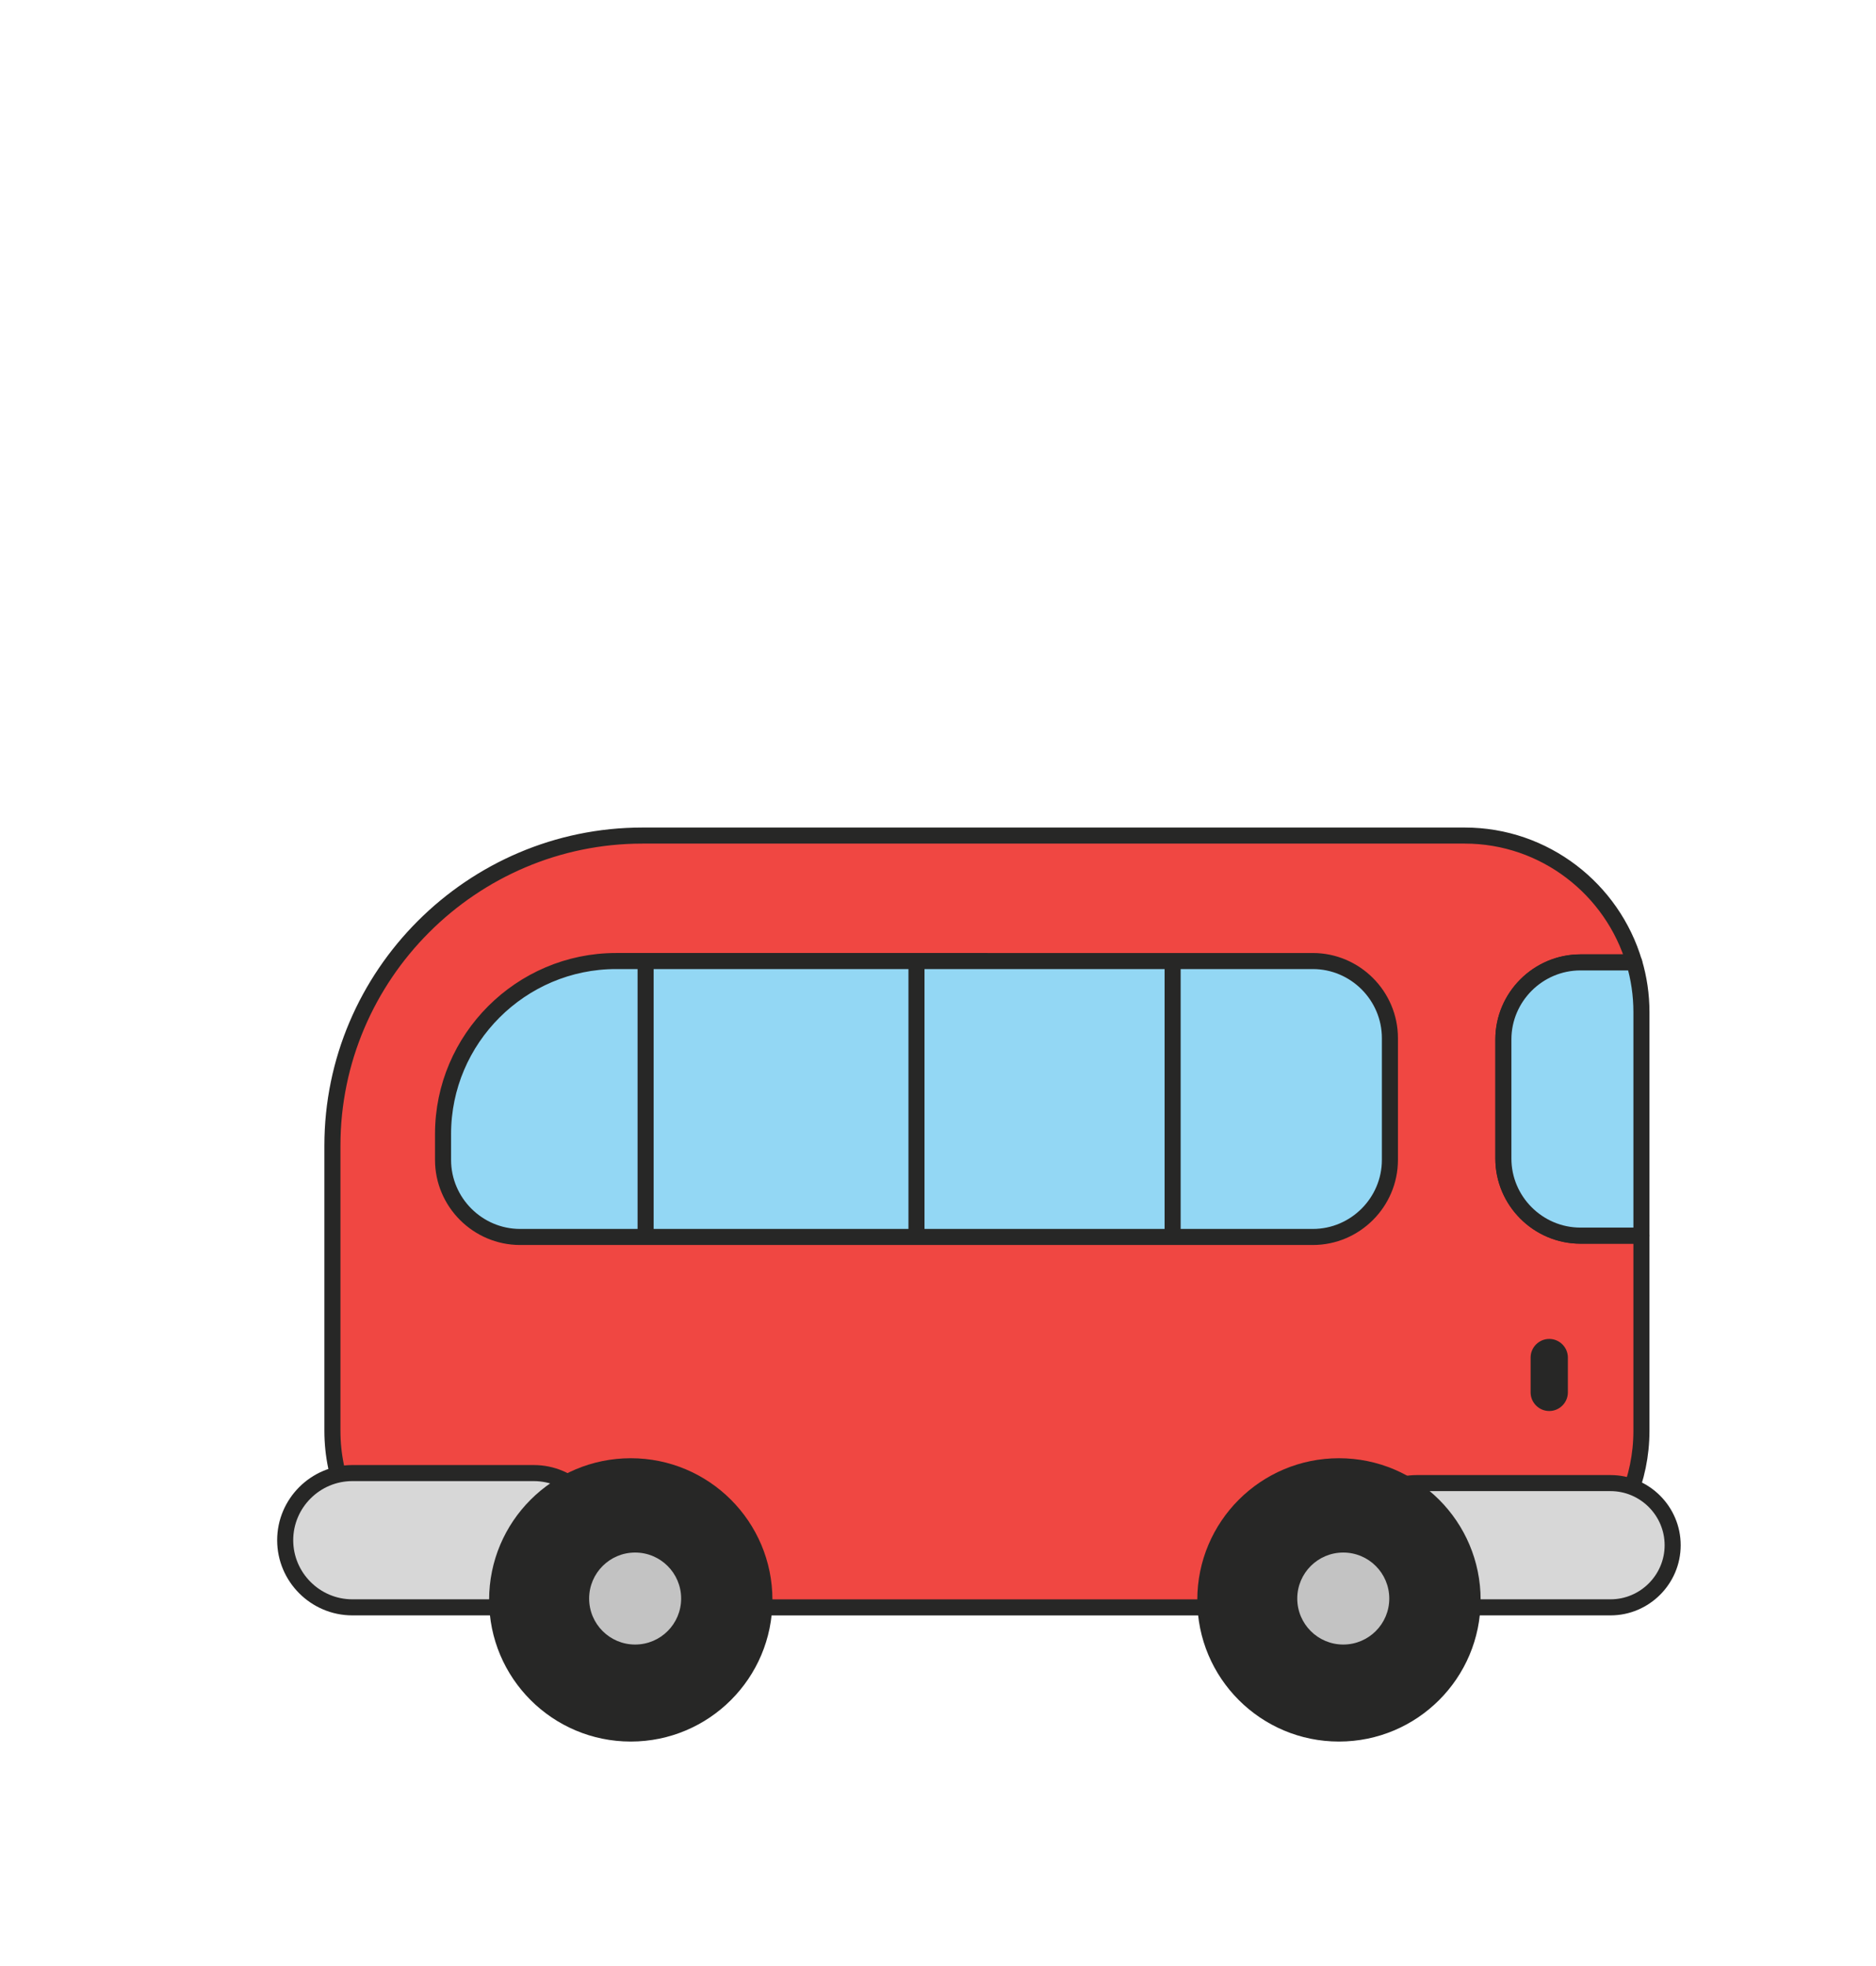 <?xml version="1.0" encoding="utf-8"?>
<!-- Generator: Adobe Illustrator 23.0.2, SVG Export Plug-In . SVG Version: 6.00 Build 0)  -->
<svg version="1.1" id="Laag_1" xmlns="http://www.w3.org/2000/svg" xmlns:xlink="http://www.w3.org/1999/xlink" x="0px" y="0px"
	 viewBox="0 0 292 306" style="enable-background:new 0 0 292 306;" xml:space="preserve">
<style type="text/css">
	.st0{fill:#F04742;stroke:#272726;stroke-width:2.5;stroke-linejoin:round;stroke-miterlimit:10;}
	.st1{fill:#93D7F4;stroke:#272726;stroke-width:2.5;stroke-linejoin:round;stroke-miterlimit:10;}
	.st2{fill:#D7D7D7;stroke:#272726;stroke-width:2.5;stroke-linejoin:round;stroke-miterlimit:10;}
	.st3{fill:#272726;}
	.st4{fill:#C3C3C3;}
</style>
<g>
	<path class="st0" d="M234,180.33V161.8c0-6.6,5.4-12,12-12h8.36c-3.37-11.38-13.93-19.74-26.36-19.74H100
		c-26.54,0-48.26,21.72-48.26,48.26v44.39c0,15.12,12.37,27.49,27.49,27.49H228c15.12,0,27.49-12.37,27.49-27.49v-30.37H246
		C239.4,192.33,234,186.93,234,180.33z"/>
	<path class="st1" d="M254.37,149.8H246c-6.6,0-12,5.4-12,12v18.53c0,6.6,5.4,12,12,12h9.49v-34.79
		C255.49,154.86,255.1,152.26,254.37,149.8z"/>
</g>
<path class="st2" d="M54.84,250.19h28.24c5.75,0,10.45-4.7,10.45-10.45v0c0-5.75-4.7-10.45-10.45-10.45H54.84
	c-5.75,0-10.45,4.7-10.45,10.45v0C44.39,245.49,49.09,250.19,54.84,250.19z"/>
<path class="st2" d="M220.5,250.19h30.18c5.32,0,9.67-4.35,9.67-9.67v0c0-5.32-4.35-9.67-9.67-9.67H220.5
	c-5.32,0-9.67,4.35-9.67,9.67v0C210.83,245.84,215.18,250.19,220.5,250.19z"/>
<path class="st3" d="M241.14,219.63L241.14,219.63c-1.6,0-2.9-1.31-2.9-2.9v-5.42c0-1.6,1.31-2.9,2.9-2.9l0,0
	c1.6,0,2.9,1.31,2.9,2.9v5.42C244.04,218.32,242.74,219.63,241.14,219.63z"/>
<circle class="st3" cx="98.18" cy="249.03" r="22.05"/>
<circle class="st4" cx="98.86" cy="248.82" r="7.16"/>
<circle class="st3" cx="208.41" cy="249.03" r="22.05"/>
<circle class="st4" cx="209.08" cy="248.82" r="7.16"/>
<g>
	<path class="st1" d="M80.96,192.54h123.38c6.6,0,12-5.4,12-12v-18.95c0-6.6-5.4-12-12-12H95.88c-14.8,0-26.92,12.11-26.92,26.92
		v4.03C68.96,187.14,74.36,192.54,80.96,192.54z"/>
	<line class="st1" x1="100.49" y1="149.59" x2="100.49" y2="192.54"/>
	<line class="st1" x1="142.65" y1="149.59" x2="142.65" y2="192.54"/>
	<line class="st1" x1="182.52" y1="149.59" x2="182.52" y2="192.33"/>
</g>
</svg>
